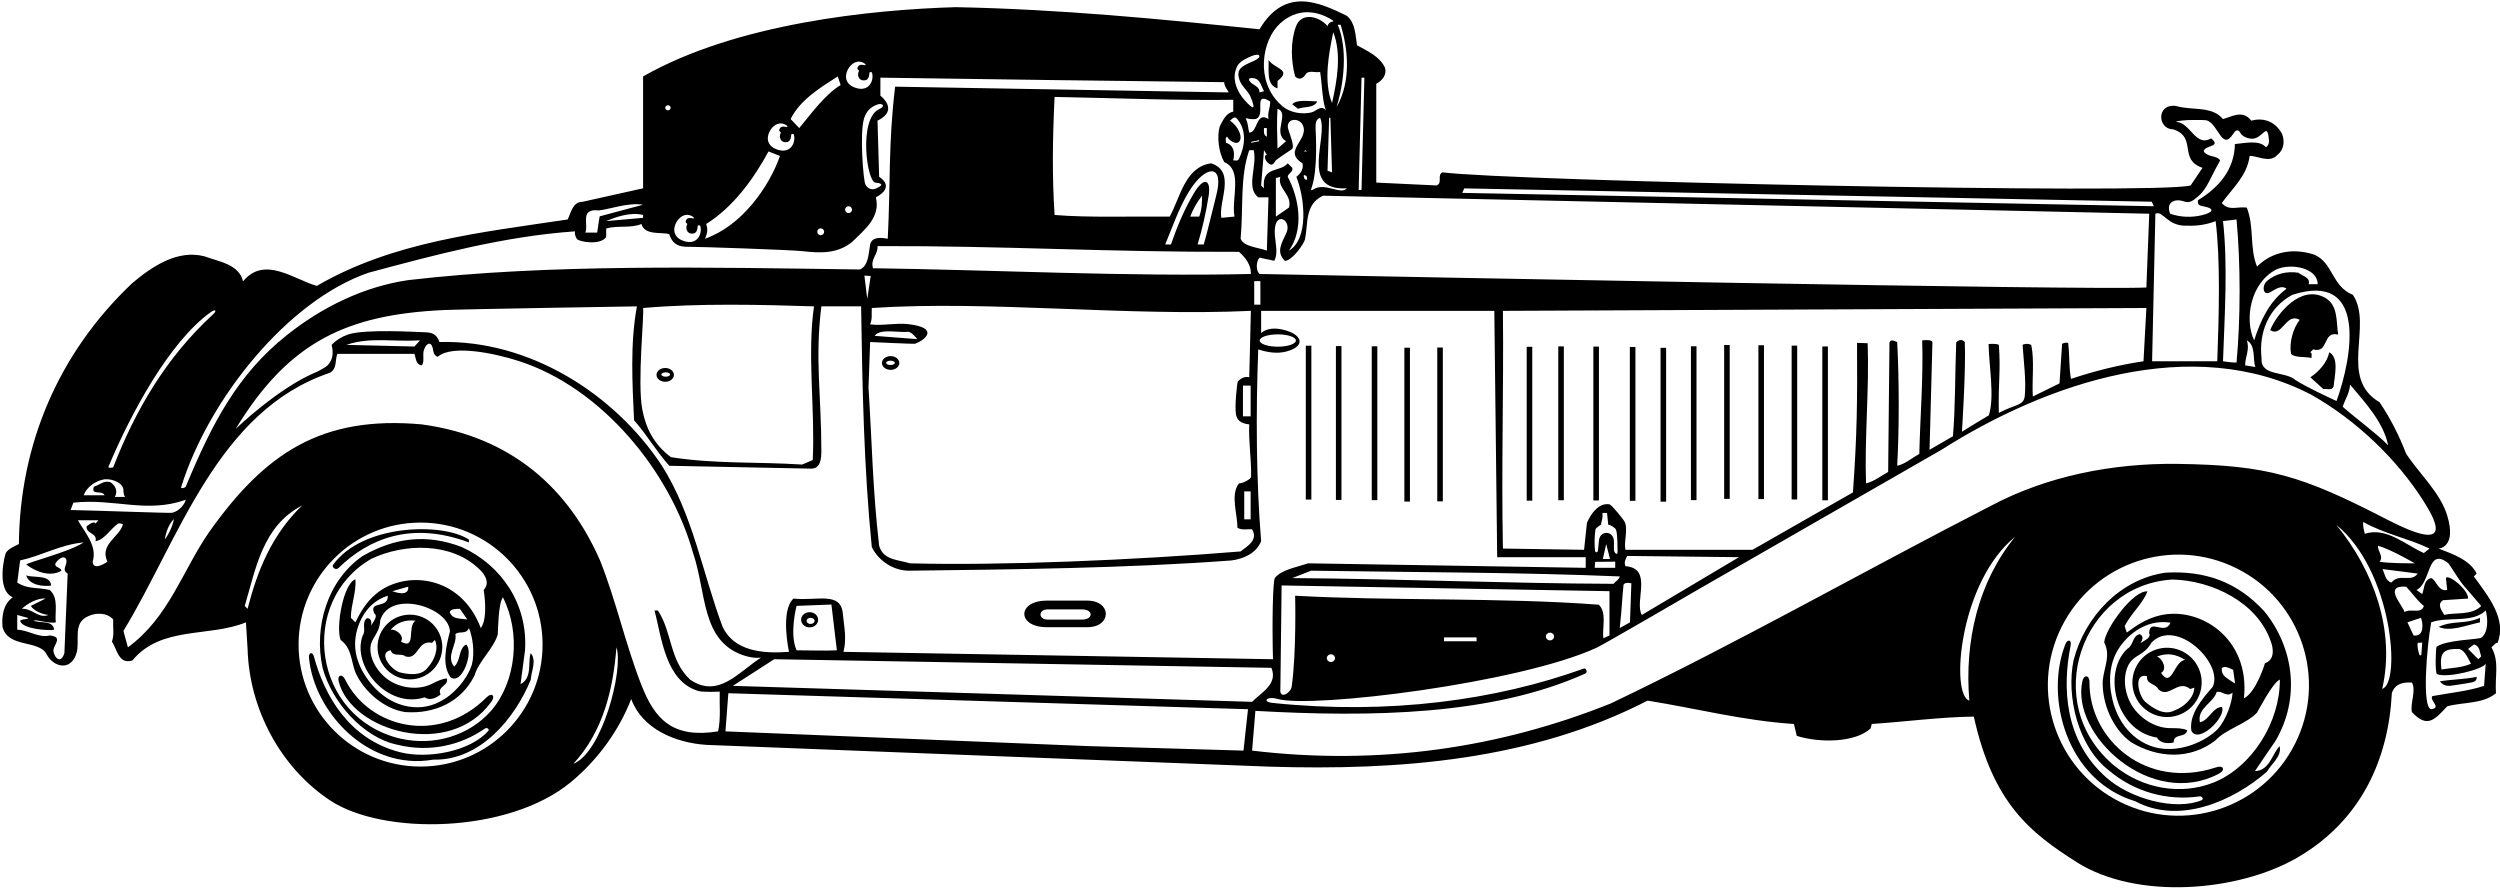 <?xml version="1.0" encoding="UTF-8"?>
<svg xmlns="http://www.w3.org/2000/svg" xmlns:xlink="http://www.w3.org/1999/xlink" width="488pt" height="174pt" viewBox="0 0 488 174" version="1.1">
<g id="surface1">
<path style=" stroke:none;fill-rule:nonzero;fill:rgb(0%,0%,0%);fill-opacity:1;" d="M 487.531 125.48 C 489.371 120.84 485.691 116.359 482.891 112.52 L 483.449 111.961 C 482.172 109.32 478.73 108.121 476.012 107.078 C 476.012 107.078 479.629 106.93 477.68 100.582 C 476.32 96.16 472.332 92.559 469.691 88.598 C 468.332 85.078 466.652 81.719 464.492 78.52 C 456.41 73.801 463.289 63.559 459.289 57.559 C 455.133 55.879 455.449 51.32 451.77 49.719 C 447.93 48.438 443.691 48.922 440.57 52.039 C 439.051 48.281 440.09 44.359 438.57 40.52 C 436.57 40.281 435.133 41.238 433.691 39.641 C 435.609 36.922 438.652 34.359 439.133 30.438 C 440.57 30.359 443.133 31.961 444.57 30.199 C 445.852 29.238 446.012 27.48 445.449 26.121 C 444.25 23.879 442.012 22.84 439.449 23.559 C 437.77 21.32 435.531 22.84 433.93 23.238 C 431.691 20.602 428.012 21.641 424.73 20.68 C 420.859 20.195 421.164 25.238 424.172 25.238 C 428.973 26.758 425.133 31.16 429.93 32.758 L 427.609 36.199 C 421.289 38.039 294.25 35.32 281.609 33.641 C 280.41 34.121 281.691 35.719 280.41 36.199 L 268.648 35.641 L 268.648 16.359 C 269.691 15.801 270.809 14.68 270.328 13.16 C 269.227 10.938 266.891 9.961 264.891 8.84 C 264.57 6.84 264.559 4.402 262.891 3.078 C 257.637 0.527 250.863 -2.715 245.852 5.719 C 226.57 3.719 206.969 1.801 186.57 1.398 C 170.293 1.871 143.77 4.52 125.531 14.918 L 125.531 36.758 L 113.688 39.398 C 111.77 39.398 111.449 41.559 110.809 42.84 C 93.77 45.398 76.73 47.16 61.848 55.801 C 57.449 54.602 51.609 49.801 47.449 54.922 C 46.648 51.559 42.73 51.078 39.93 50.039 C 34.73 48.68 29.848 51.879 25.848 55.238 C 11.289 69 3.848 86.918 3.688 106.199 C 2.82 106.633 1.715 107.066 1.148 107.91 C 0.984 108.156 -0.871 115.078 2.488 116.598 C 0.57 117.961 0.328 120.359 0.488 122.359 C 1.543 126.578 7.598 124.805 9.109 127.727 C 10.359 130.145 13.738 131.156 14.906 127.586 C 15.699 125.148 14.066 121.652 17.211 120.281 C 18.73 119.559 20.891 119.559 22.09 120.918 C 22.023 122.805 22.328 123.879 21.848 125.238 C 22.809 126.598 23.129 129.801 25.848 128.918 C 31.449 122.121 40.809 124.441 48.008 121.48 L 48.328 126.68 C 48.656 138.336 54.707 149.781 64.41 156.227 C 74.789 163.113 99.219 162.734 111.391 152.707 C 116.707 148.328 120.875 142.512 123.211 136.441 C 125.371 142.359 131.93 145 137.852 145.398 C 137.852 145.398 243.672 149.523 247.758 149.648 C 273.238 150.438 298.996 148.41 321.609 136.762 C 331.129 138.281 340.25 140.68 350.172 141.32 L 350.73 143.641 C 355.148 145.047 362.141 144.988 365.129 142.199 L 365.371 141.32 C 372.41 140.84 378.812 139.961 385.289 139.879 C 389.035 156.797 396.262 162.512 405.355 168.285 C 417.051 175.715 436.887 174.133 448.5 167.371 C 461.055 160.059 466.258 147.957 466.887 135.289 C 467.348 133.938 468.383 133.059 470.812 133.238 C 471.691 134.84 470.41 137.32 470.812 139 C 473.766 142.164 475.172 140.59 477.691 137.879 C 480.891 137 484.57 137.48 487.211 135.32 C 486.973 131.961 487.93 129.16 486.332 126.359 C 486.73 126.039 487.051 125.48 487.531 125.48 Z M 477.922 109.953 C 478.125 110.117 479.77 112.918 480.891 114.281 L 484.332 118.281 C 482.492 120.199 479.133 119.48 477.133 120.039 C 476.652 119.238 475.609 117.961 476.891 117.16 L 481.77 116.84 C 481.852 115.078 477.852 111.961 477.449 112.84 L 477.691 115.16 C 475.93 115.559 475.609 113.238 474.57 112.84 C 473.051 113.238 473.289 114.84 472.812 115.961 L 471.691 115.16 C 474.59 113.863 473.707 106.598 477.922 109.953 Z M 464.172 106.52 C 466.73 107.238 471.371 109.961 471.371 109.961 C 470.09 109.961 466.09 109.961 464.492 109.641 C 465.371 108.598 464.09 107.641 464.172 106.52 Z M 461.609 104.199 C 461.449 103.48 461.211 102.762 461.289 101.879 C 465.371 104.199 470.09 105.078 474.25 107.078 L 473.133 107.961 C 469.449 106.281 465.77 102.84 461.609 104.199 Z M 466.172 86.918 C 463.609 84.359 460.41 82.121 457.289 79.398 C 457.77 77.961 458.652 76.68 458.73 75.078 C 461.691 78.598 465.211 82.359 466.172 86.918 Z M 456.09 78.281 C 453.691 77.16 450.41 75.641 448.09 74.199 C 446.012 72.359 441.211 73.559 441.449 69.879 C 440.891 64.762 442.891 60.039 447.449 57.559 C 461.945 52.859 459.355 69.246 456.09 78.281 Z M 444.332 52.602 C 447.297 51.27 452.445 52.359 452.41 55.48 L 450.652 55.48 C 451.051 54.121 449.371 53.879 448.652 53.238 C 446.312 52.879 444.199 53.465 442.578 54.789 C 441.465 55.703 441.664 57.84 443.125 57.055 C 444.121 56.52 445.273 55.566 446.332 56.359 C 442.891 58.922 441.211 62.68 440.012 66.438 C 438.09 62.438 439.211 55.238 444.332 52.602 Z M 438.57 66.438 C 440.41 67.398 439.691 70.281 440.25 71.641 L 438.25 71.32 C 438.25 69.641 439.211 68.199 438.57 66.438 Z M 436.57 42.84 C 437.371 51.398 437.371 62.199 436.57 70.762 C 435.93 70.84 433.93 70.52 433.93 70.52 C 434.25 61.48 434.891 51.719 433.93 43.16 Z M 426.309 39.316 C 427.043 39.605 427.684 39.41 428.246 38.996 C 430.863 37.09 430.895 35.695 433.371 31.32 C 432.73 30.277 430.973 30.758 430.172 29.559 C 430.25 28.277 433.77 28.758 431.609 27 C 428.57 28.84 427.531 23.801 424.73 23.801 C 425.449 23.32 430.391 23.355 430.812 23.512 C 433.102 24.367 433.746 29.578 435.945 26.082 C 436.641 24.98 437.125 25.574 437.289 25.891 C 437.656 26.605 438.609 27.008 439.426 27.07 C 441.727 27.27 442.57 23.48 442.891 27.32 C 442.973 27.879 442.812 28.359 442.332 28.758 C 441.051 27.238 438.09 27.961 436.25 28.121 C 436.172 33.078 433.133 36.602 429.051 39.078 C 428.852 40.078 429.531 40.16 430.141 40.281 C 432.668 40.777 431.723 41.539 429.855 41.996 C 427.758 42.504 425.625 42.414 423.609 41.719 C 422.652 39.211 424.875 38.754 426.309 39.316 Z M 427.02 44.051 C 428.883 44.121 430.727 43.855 432.492 43.16 C 433.449 50.84 433.133 61.559 432.812 70.52 L 420.09 70.52 L 420.73 41.719 C 422.25 41 423.027 44.27 427.02 44.051 Z M 285.824 36.773 L 420.027 39.375 L 420.43 40.258 L 285.426 37.652 Z M 265.77 15.16 L 266.328 15.16 L 265.77 37.078 L 265.211 37.078 Z M 419.531 41.719 L 418.973 56.121 C 407.289 56.68 274.891 54.039 245.852 53.48 C 244.809 52.359 245.555 50.176 246.012 50.312 C 246.883 50.566 247.84 50.656 248.73 50.922 C 249.531 49.48 248.969 47.559 248.852 45.91 C 248.496 41.023 252.027 42.672 251.215 45.184 C 250.387 47.207 248.898 49.062 250.809 50.922 C 252.25 50.922 254.574 47.496 254.734 46.734 C 255.395 43.555 254.637 39.941 258.25 38.199 Z M 396.527 67.449 C 396.453 67.094 395.289 67 394.812 67.32 C 395.027 70.672 395.535 74.355 395.234 77.293 C 395.035 79.23 393.426 78.871 390.172 80.598 C 390.027 74.672 390.57 72.281 390.172 67.32 C 389.691 67 388.172 67.16 388.172 67.16 C 388.227 71.27 389.387 77.398 388.227 81.07 C 386.625 82.07 385.824 82.469 382.969 84.281 C 382.969 84.281 383.77 72.039 383.531 66.762 C 382.969 66.121 382.25 66.359 381.852 66.84 C 381.609 73.078 381.691 79.719 381.211 85.16 L 376.648 87.801 L 377.211 66.762 C 377.051 66.199 375.211 66.438 375.211 66.438 C 375.449 73.641 374.812 81.48 374.648 88.598 C 373.211 89.398 371.852 90.598 370.328 90.918 C 370.73 84.121 370.73 73.961 370.328 66.762 C 369.289 66.359 369.066 66.309 368.824 66.871 L 368.57 92.121 C 367.129 92.918 365.852 93.961 364.25 94.359 C 363.93 85.801 364.891 75.961 364.57 67 L 362.492 66.922 C 362.57 78.441 362.492 85 361.691 96.121 L 342.09 107.32 L 317.289 107.32 C 316.898 105.555 318.004 102.984 316.934 101.539 C 316.695 101.215 314.891 98.84 314.172 98.441 C 311.371 97.961 309.77 102.066 309.77 102.066 L 309.211 107.32 L 293.371 107.078 C 293.051 91.078 293.531 77.238 293.371 60.68 L 418.973 60.121 L 418.41 70.52 C 413.531 71.238 408.812 72.438 404.25 73.961 C 403.824 71.469 404.027 69.871 403.711 66.984 C 403.441 66.707 402.527 67.09 402.527 67.09 L 402.012 74.84 L 396.812 77.398 C 396.598 74.473 397.148 70.395 396.527 67.449 Z M 317.289 110.52 C 316.969 109.641 317.289 109.32 317.609 108.52 L 339.449 108.762 L 320.488 120.039 C 318.969 117.398 322.73 110.918 317.289 110.52 Z M 312.09 118.039 C 293.051 116.598 270.969 117.32 252.809 116.281 C 252.809 116.281 253.094 127.199 252.137 134.031 C 251.953 135.316 249.672 136.641 249.93 134.441 L 250.172 114.281 L 314.172 115.398 L 314.172 124.039 L 312.969 124.598 C 312.73 122.441 313.691 119.641 312.09 118.039 Z M 303.359 124.25 C 303.359 124.664 303.004 125.004 302.559 125.004 C 302.117 125.004 301.758 124.664 301.758 124.25 C 301.758 123.832 302.117 123.496 302.559 123.496 C 303.004 123.496 303.359 123.832 303.359 124.25 Z M 288.227 124.422 L 288.227 125.172 L 281.875 125.172 L 281.875 124.422 Z M 260.594 128.469 C 260.594 128.887 260.234 129.223 259.793 129.223 C 259.352 129.223 258.992 128.887 258.992 128.469 C 258.992 128.055 259.352 127.715 259.793 127.715 C 260.234 127.715 260.594 128.055 260.594 128.469 Z M 248.488 128.68 L 164.648 127.238 C 165.312 124.652 164.766 122.398 164.516 119.742 C 164.102 115.387 159.438 117.355 154.891 116.84 C 152.25 119.238 154.012 127.238 154.012 127.238 C 148.809 127.641 143.289 127.082 141.051 122.359 C 137.129 111.879 135.289 100.52 129.211 90.918 C 120.008 76.918 103.371 66.281 85.77 66.762 C 85.289 65.203 84.234 64.883 82.961 64.859 C 81.676 64.84 71.266 64.156 67.926 65.301 C 66.781 65.691 65.707 66.32 64.73 67.32 C 65.211 69.215 64.797 70.453 63.906 71.352 C 63.551 71.707 62.148 72.461 61.902 72.559 C 54.398 75.609 46.008 83.719 46.008 83.719 C 56.402 66.617 67.785 61.426 86.559 60.523 C 90.305 60.348 124.328 59.801 124.328 59.801 C 122.969 67.078 123.449 75.078 123.77 82.039 C 126.328 84.918 127.93 87.879 130.648 90.918 L 158.328 91.48 C 160.172 91.48 160.328 89.559 160.328 88.039 C 160.328 77.16 159.051 70.121 160.328 59.801 L 168.09 59.801 C 168.328 76.039 168.648 91.48 170.172 106.762 C 171.449 109.48 174.488 111.48 177.609 111.398 C 197.289 111.16 220.172 110.918 240.41 109.398 C 242.73 109.078 245.211 108.039 246.172 105.641 C 245.211 93.801 245.129 80.598 245.609 68.199 C 247.41 68.801 249.301 69.086 251.078 68.617 C 255.086 67.559 254.176 65.184 250.34 64.328 C 248.867 64 247.32 64.043 246.172 65 L 246.172 60.68 L 291.691 60.68 L 292.25 108.762 L 309.531 108.762 L 309.531 110.84 L 255.371 109.961 C 252.863 110.793 250.109 111.23 248.859 112.816 C 248.441 113.344 248.293 122.137 248.488 128.68 Z M 248.172 130.359 C 249.531 133.559 246.09 135.238 244.41 137 L 143.051 133.879 L 151.129 128.68 Z M 155.492 118.27 L 162.293 118.004 L 163.359 126.938 C 160.961 127.07 158.691 126.938 155.492 126.938 C 154.039 123.703 155.492 118.27 155.492 118.27 Z M 82.008 66.438 L 80.891 67.641 L 67.609 67.32 C 72.25 65.719 76.809 66.762 82.008 66.438 Z M 125.531 60.121 C 136.648 59.16 148.648 59.48 158.891 59.801 C 157.531 69.238 159.129 79.961 158.648 89.801 L 156.57 90.68 C 148.012 90.121 139.531 90.598 130.969 89.238 C 127.582 86.723 126.027 83.453 125.367 79.883 C 124.387 74.602 125.77 61.398 125.531 60.121 Z M 170.172 60.121 C 193.051 58.602 220.012 61.801 244.172 60.68 L 243.852 73.641 C 242.914 73.438 242.203 73.852 241.621 74.457 C 241.508 74.578 240.973 79.164 241.262 80.879 C 241.434 81.906 242.078 82.66 243.852 82.84 C 243.707 86.434 244.273 89.379 244.215 93.074 C 244.211 93.492 242.648 94.359 241.852 94.359 C 240.09 96.52 241.609 100.52 241.531 103 C 242.328 103.559 243.531 103.238 244.41 103.32 C 245.609 105.398 243.609 106.52 242.172 107.641 C 221.691 109.32 195.371 110.441 177.609 109.961 C 175.371 109.238 172.41 109.398 171.609 106.52 C 170.328 95.398 170.25 87 169.531 75.641 L 169.852 66.762 C 169.852 66.762 178.418 67.172 178.633 67.094 C 180.629 66.355 183.449 63.984 177.273 63.27 C 174.848 62.988 172.367 63.633 169.852 63.32 C 170.328 62.039 170.09 61.559 170.172 60.121 Z M 235.922 38.27 C 236.426 35.035 235.043 34.418 233.113 37.617 C 231.195 40.805 229.77 44.238 228.57 47.719 L 227.449 47.719 C 228.871 44.293 230.156 40.52 232.105 37.359 C 235.316 32.141 239.125 31.801 237.367 38.336 C 236.996 39.715 235.531 45.961 234.969 47.719 L 233.77 47.719 C 234.695 44.652 235.41 41.504 235.922 38.27 Z M 232.328 42.281 C 232.891 40.84 233.609 39.48 234.648 38.199 C 234.625 39.371 234.648 40.758 234.09 42.281 Z M 241.852 49.16 C 243.051 50.199 244.25 51.719 244.172 53.48 C 220.328 54.039 193.93 52.68 170.41 52.359 C 169.852 50.52 171.449 49.641 171.289 48.039 C 196.09 47.961 216.012 49.238 241.852 49.16 Z M 247.93 19.801 C 248.012 20.922 247.371 21.879 247.609 23.238 C 245.129 21.641 245.531 25.961 243.852 25.879 C 243.609 25.039 243.641 24.109 243.266 23.359 C 243.141 23.109 243.145 23.008 243.414 23.102 C 243.836 23.246 244.367 23.289 245.051 23.238 C 247.289 22.68 244.41 17.641 247.93 19.801 Z M 251.051 27.559 L 249.371 29 C 249.289 26.039 249.211 23.559 249.371 21.238 C 251.852 22.121 248.25 25.961 251.051 27.559 Z M 252.145 29.148 C 252.91 28.633 251.477 25.641 251.391 24.879 C 251.184 23.078 253.57 22.934 254.285 24.391 C 255.691 27.242 250.23 29.395 254.25 31.879 C 254.488 33.078 253.852 33.879 253.051 34.52 C 254.73 38.758 255.477 46.621 251.609 48.922 C 254.57 44.68 253.609 38.758 251.371 34.52 C 251.371 33.801 252.488 33.641 252.25 32.758 L 251.371 31.879 C 249.852 33.719 246.227 32.371 246.73 36.758 L 246.172 36.199 L 246.73 29.32 L 247.289 30.199 C 246.648 30.277 246.887 31.262 247.527 31.82 C 248.344 32.535 248.609 31.902 249.004 31.355 C 249.23 31.043 251.418 29.641 252.145 29.148 Z M 254.488 29.559 L 254.809 29.32 L 255.129 29.559 Z M 255.129 34.52 L 255.129 35.078 C 254.57 35.16 254.488 34.602 254.488 34.199 C 254.809 34.121 254.969 34.359 255.129 34.52 Z M 251.609 40.52 L 249.051 42.281 L 249.051 34.758 L 249.93 34.52 C 249.211 36.68 252.328 38.039 251.609 40.52 Z M 246.73 25 L 247.289 25 L 247.289 26.68 C 246.57 26.359 246.73 25.641 246.73 25 Z M 245.852 27.559 L 244.172 27.879 C 244.25 27.398 245.211 27.719 245.609 27.32 Z M 243.852 29.32 L 244.73 29.32 C 245.449 32.52 243.129 36.602 245.609 38.52 L 247.609 38.52 L 247.289 48.922 C 245.609 48.281 242.809 48.199 242.172 46.602 C 242.73 40.438 242.012 34.602 243.852 29.32 Z M 246.027 59.469 L 244.824 59.469 L 244.824 54.871 L 246.027 54.871 Z M 249.426 65.266 C 251.379 65.266 252.961 65.805 252.961 66.469 C 252.961 67.133 251.379 67.672 249.426 67.672 C 247.473 67.672 245.891 67.133 245.891 66.469 C 245.891 65.805 247.473 65.266 249.426 65.266 Z M 244.125 75.27 L 244.125 81.27 L 242.625 81.27 L 242.625 75.27 Z M 244.125 95.922 L 244.125 101.371 L 242.875 101.371 L 242.875 95.922 Z M 170.73 65.559 C 171.77 64.039 175.449 65 177.371 64.762 C 178.172 65 179.051 66.199 179.051 66.199 Z M 169.289 58.359 L 168.73 53.801 L 169.961 53.871 Z M 252.25 112.84 L 255.93 111.398 C 276.809 111.719 296.969 111.719 316.172 112.52 C 316.09 113.078 315.371 113.48 314.969 113.961 C 293.93 113.879 273.609 113 252.25 112.84 Z M 312.809 100.121 L 313.691 100.121 L 313.93 102.441 C 314.379 102.441 315.277 103.012 315.438 103.391 C 315.762 104.16 315.734 106.949 315.738 107.371 C 315.887 108.672 315.117 107.965 315.062 107.465 C 314.988 106.766 315.086 105.996 315.02 105.414 C 314.805 103.586 312.387 103.52 312.125 105.422 C 312.039 106.062 312.023 106.781 311.918 107.461 C 311.848 107.926 311.379 107.93 311.336 107.422 C 311.227 106.25 311.23 104.801 311.426 103.414 C 311.48 102.996 312.488 102.441 312.488 102.441 C 312.648 101.641 312.891 101.16 312.809 100.121 Z M 315.289 109.641 L 315.289 110.84 L 311.289 110.84 L 311.375 109.672 Z M 312.875 109.121 L 313.531 106.199 L 314.277 109.121 Z M 316.914 114.121 C 317.246 113.551 318.441 113.863 318.441 113.863 L 318.172 121.48 L 316.172 122.598 C 316.625 118.469 316.625 116.871 316.914 114.121 Z M 256.801 25.102 C 256.77 24.141 256.852 23.238 257.691 23 C 259.371 26.68 253.531 37.32 262.891 36.758 C 261.703 38.156 258.621 35.465 256.312 37.004 C 255.98 37.227 255.828 37.18 256.008 36.684 C 257.309 33.031 256.828 25.945 256.801 25.102 Z M 260.25 6.277 C 261.93 10.52 260.969 15.879 260.012 20.121 C 258.328 15.879 259.371 10.52 260.25 6.277 Z M 260.012 33.641 L 259.129 33.32 L 259.449 23 L 259.691 23 Z M 261.691 4.84 C 263.176 9.621 263.77 15.879 260.891 20.922 C 262.41 16.039 263.051 9.398 261.129 4.84 Z M 249.93 4.52 C 254.301 0.621 258.812 3.082 260.164 3.988 C 260.426 4.16 260.223 4.203 260.07 4.223 C 259.598 4.281 259.25 4.656 259.129 5.078 C 257.359 3.07 254.004 2.355 252.965 5.184 C 251.871 8.164 251.996 11.941 252.809 14.918 C 253.531 15.641 254.25 15.398 254.809 14.598 C 255.371 13.559 256.73 14.277 257.691 14.039 C 258.09 16.598 258.09 19.559 258.809 21.559 C 258.156 20.609 257.328 21.246 256.516 21.734 C 255.582 22.301 251.996 22.523 249.93 20.359 C 245.062 15.887 246.234 7.844 249.93 4.52 Z M 246.73 17.801 L 245.852 18.039 C 245.91 16.961 244.801 16.688 244.207 16.148 C 243.426 15.438 243.863 14.984 245.062 15.352 C 245.996 15.633 246.254 16.961 246.73 17.801 Z M 241.148 13.883 C 241.527 12.453 242.102 11.883 244.359 10.93 C 245.98 10.25 246.473 11.129 244.824 11.855 C 242.523 12.867 241.188 13.367 241.949 15.613 C 242.379 16.879 243.617 17.727 244.105 18.887 C 245.152 21.402 244.781 21.582 242.973 19.578 C 241.531 17.98 240.629 15.824 241.148 13.883 Z M 241.289 23 C 243.449 25.238 243.051 28.52 241.852 31 C 241.609 31.559 241.051 31.238 240.73 31.32 C 241.445 28.215 239.289 27.879 239.289 27.879 C 239.371 27.48 239.051 26.922 239.531 26.68 C 239.988 27.465 241.25 28.305 241.867 27.664 C 242.684 26.82 241.707 24.605 240.09 23.559 C 240.488 23.238 240.809 22.758 241.289 23 Z M 240.73 21.801 C 239.289 22.039 238.648 23.641 238.09 24.68 C 237.531 26.68 237.852 29.641 238.969 31.641 C 242.648 33.16 240.328 38.758 240.969 42.281 L 238.41 42.52 C 237.77 39.398 241.371 33.48 236.41 31.879 C 231.289 32.602 230.41 38.52 228.328 42.281 C 221.211 42.199 212.488 42.52 205.852 41.961 C 205.371 34.359 205.449 27.48 205.852 18.918 C 218.25 19.16 230.328 19.641 240.73 19.48 Z M 171.676 21.273 C 167.543 23.035 169.156 35.574 170.93 35.668 C 171.82 35.715 172.793 36.008 171.031 36.781 C 170.109 37.184 169.371 36.805 168.926 36.02 C 168.547 35.355 167.754 26.02 168.676 23.086 C 169.059 21.867 169.82 20.902 171.285 20.395 C 172.324 20.035 172.863 20.77 171.676 21.273 Z M 168.855 12.453 C 169.027 12.582 169.023 12.801 168.648 12.707 C 168.172 12.586 167.594 12.578 167.371 13.254 C 167.289 13.492 167.531 13.652 167.691 13.812 C 167.133 14.852 167.816 16.016 169.098 15.613 C 169.578 15.371 169.688 14.715 169.703 14.266 C 169.715 14.004 170.164 14.008 170.219 14.207 C 170.688 15.816 169.488 18.332 166.492 16.934 C 165.848 16.637 165.441 16.164 165.25 15.629 C 164.625 13.895 166.77 10.918 168.855 12.453 Z M 165.641 40.254 C 166.012 40.254 166.312 40.555 166.312 40.926 C 166.312 41.297 166.012 41.598 165.641 41.598 C 165.27 41.598 164.969 41.297 164.969 40.926 C 164.969 40.555 165.27 40.254 165.641 40.254 Z M 163.531 14.918 L 164.09 16.598 C 160.969 18.52 158.41 22.121 156.012 25 L 154.328 23.238 C 156.172 19.48 160.172 17.078 163.531 14.918 Z M 160.871 45.246 C 160.871 45.617 160.57 45.918 160.199 45.918 C 159.828 45.918 159.527 45.617 159.527 45.246 C 159.527 44.875 159.828 44.574 160.199 44.574 C 160.57 44.574 160.871 44.875 160.871 45.246 Z M 153.594 24.516 C 153.766 24.645 153.762 24.867 153.387 24.77 C 152.91 24.648 152.336 24.645 152.109 25.316 C 152.027 25.555 152.27 25.715 152.43 25.875 C 151.871 26.914 152.555 28.078 153.836 27.676 C 154.316 27.438 154.426 26.777 154.441 26.328 C 154.453 26.066 154.902 26.07 154.961 26.27 C 155.426 27.879 154.227 30.395 151.23 28.996 C 150.586 28.699 150.18 28.227 149.988 27.691 C 149.363 25.961 151.508 22.98 153.594 24.516 Z M 137.852 43.719 C 143.211 40.359 147.211 34.758 150.012 29.559 L 152.25 30.438 C 150.09 36.602 144.73 44.121 137.609 46.602 C 138.16 45.336 138.16 44.672 137.852 43.719 Z M 135.332 42.359 C 135.508 42.488 135.5 42.711 135.129 42.613 C 134.648 42.492 134.074 42.488 133.852 43.16 C 133.77 43.398 134.012 43.559 134.172 43.719 C 133.609 44.758 134.297 45.922 135.574 45.52 C 136.059 45.277 136.168 44.621 136.184 44.172 C 136.191 43.91 136.641 43.914 136.699 44.113 C 137.164 45.723 135.969 48.238 132.969 46.84 C 132.324 46.543 131.922 46.07 131.727 45.535 C 131.105 43.801 133.25 40.824 135.332 42.359 Z M 130.379 20.547 C 130.672 20.547 130.91 20.766 130.91 21.039 C 130.91 21.312 130.672 21.535 130.379 21.535 C 130.09 21.535 129.852 21.312 129.852 21.039 C 129.852 20.766 130.09 20.547 130.379 20.547 Z M 116.891 41.078 C 119.051 40.84 122.648 39.48 125.531 39.961 L 117.062 42.23 C 117.062 42.23 116.73 44.039 116.57 45.398 L 114.25 45.398 C 114.969 43.961 113.051 40.602 116.891 41.078 Z M 125.531 41.961 L 125.531 42.52 L 118.328 43.16 C 120.023 42.422 123.051 41.32 125.531 41.961 Z M 71.93 53.238 C 85.051 49.719 98.41 46.121 112.25 45.16 C 112.137 45.543 112.277 46.145 112.602 46.641 C 112.961 47.184 117.129 47.961 118.328 46.281 L 118.328 44.602 C 120.488 43.961 123.211 44.602 125.211 43.719 C 125.852 46.039 129.211 45.238 130.648 45.719 C 131.289 47.801 132.688 48.199 134.281 48.172 C 135.871 48.141 154.422 48.77 156.664 49.027 C 160.105 49.422 163.508 49.578 166.41 47.16 C 168.73 44.84 171.93 42.438 170.969 38.52 C 174.961 36.402 171.609 34.52 171.609 34.52 L 171.289 23.559 C 175.625 21.469 171.852 18.68 171.852 18.68 L 171.852 15.16 C 193.211 15.48 217.691 15.801 238.969 16.039 C 238.969 16.84 239.531 17.398 239.852 18.039 L 174.73 16.918 C 173.371 28.199 173.852 35.641 173.289 46.602 C 172.328 46.438 170.25 46.039 169.852 47.719 C 169.531 49.559 169.531 51.879 167.852 52.602 C 138.41 52.199 106.969 51.48 79.691 54.68 C 71.152 55.918 62.941 59.859 55.922 65.473 C 46.375 73.109 41.438 82.527 36.266 94.98 C 36.156 95.254 35.25 95.445 35.352 95.109 C 40.707 77.895 56.156 58.672 71.93 53.238 Z M 21.191 91.059 C 25.598 80.562 33.105 66.719 41.102 60.953 C 42.066 60.258 42.387 60.621 41.613 61.336 C 32.426 69.766 26.441 80.027 22.09 91.238 C 22.09 91.238 21.012 91.492 21.191 91.059 Z M 20.41 93.559 C 22.008 93.398 24.223 94.371 24.09 95.801 C 24.168 96.199 24.074 96.469 24.41 97 L 22.41 97 C 23.051 95.961 22.57 94.762 21.531 94.121 C 20.25 93.719 19.449 94.68 18.328 95 C 17.688 96.84 19.93 95.559 20.41 96.68 L 16.328 96.68 C 16.891 95.078 18.73 93.801 20.41 93.559 Z M 14.328 98.121 C 22.328 97.238 28.57 100.281 36.25 97.559 C 36.125 98.246 35.172 99.711 33.617 100.094 C 33.18 100.203 18.809 99.641 13.77 99.559 Z M 33.93 101.32 C 33.848 102.281 33.051 104.121 32.168 105.32 C 32.41 103.801 32.891 102.441 33.93 101.32 Z M 5.129 110.199 C 6.809 111.48 9.688 112.762 12.008 111.398 C 11.73 110.629 10.715 110.84 10.785 110.047 C 10.797 109.934 12.09 108.121 12.891 109.078 C 13.367 110.199 11.848 111.16 13.211 111.961 L 12.57 127.48 C 11.953 129.527 10.762 128.66 10.441 127.219 C 10.172 126.02 12.605 124.312 9.688 124.039 C 7.609 124.598 5.609 123 3.367 122.918 L 3.367 120.039 L 5.367 120.598 C 5.551 120.781 5.402 120.816 5.125 120.84 C 4.793 120.875 4.277 120.898 3.93 121.16 C 4.25 122.84 9.77 123.16 10.57 122.918 C 10.328 121 7.93 121.719 6.57 121.16 C 6.969 120.84 9.609 121.801 10.891 121.48 C 10.648 119.641 11.527 116.68 9.688 115.16 C 7.289 114.598 5.449 115.078 3.367 113.719 L 3.93 109.398 C 8.25 108.441 11.848 106.281 16.328 105.879 C 13.609 107.719 5.527 109.719 5.129 110.199 Z M 9.449 120.039 C 7.527 120.84 6.25 118.68 4.25 118.84 C 5.367 117.801 7.367 116.68 8.891 116.84 L 6.008 118.281 C 6.73 119.32 8.168 119.879 9.449 120.039 Z M 20.969 109.641 C 20.168 110.199 18.168 111.32 18.09 109.641 C 19.051 106.52 16.488 103.879 15.211 101.559 L 19.211 101.559 L 18.648 102.199 C 18.363 101.484 16.891 102.762 16.891 102.762 C 16.809 104.281 19.051 103.961 18.648 105.641 C 20.395 105.348 21.41 103.41 23.023 102.215 C 23.184 102.094 24.031 102.234 23.984 102.402 C 23.234 104.93 19.395 106.266 20.969 109.641 Z M 47.77 118.281 C 49.93 111.078 51.227 102.672 58.969 98.68 C 52.969 104.441 50.168 111.641 48.328 118.84 Z M 82.094 149.633 C 68.945 149.633 58.281 138.973 58.281 125.82 C 58.281 112.668 68.945 102.008 82.094 102.008 C 95.246 102.008 105.91 112.668 105.91 125.82 C 105.91 138.973 95.246 149.633 82.094 149.633 Z M 111.93 149.082 C 117.77 142.762 119.688 134.52 120.328 126.359 C 121.773 130.672 117.523 146.922 111.93 149.082 Z M 140.172 142.762 C 131.383 144.164 127.883 140.547 125.215 133.746 C 122.094 125.789 120.285 117.328 117.129 109.398 C 111.129 95.719 100.227 85.27 82.328 82.84 C 62.727 81.07 51.727 88.469 40.809 103.879 C 35.609 111.398 32.969 120.52 24.969 126.359 L 24.09 123.16 C 34.969 105.32 42.328 80.199 64.41 72.762 C 65.848 71.961 65.367 70.281 65.848 69.078 L 80.891 69.078 C 81.211 69.879 81.129 71.16 82.328 71.32 C 82.934 70.715 82.406 69.242 82.77 68.25 C 83.336 66.691 84.289 66.738 84.508 68.156 C 84.594 68.734 84.734 69.43 85.449 69.641 C 88.223 67.211 96.496 68.945 101.168 70.438 C 117.508 75.664 130.852 92.066 135.289 107.961 C 137.926 115.672 136.828 124.992 144.977 127.871 C 147.145 128.637 148.57 128.359 148.57 128.359 C 144.25 131.082 140.25 136.441 134.73 132.68 C 130.648 128.918 131.211 123.32 128.41 119.16 L 127.77 119.16 C 129.172 124.535 129.891 132.875 136.215 134.855 C 137.277 135.188 140.488 135 140.488 135 C 140.41 137.238 140.73 140.359 140.172 142.762 Z M 242.73 146.52 C 230.809 146.199 224.73 145.961 212.488 145.641 L 141.609 142.762 L 142.172 135.32 L 243.609 138.441 Z M 384.41 136.762 C 380.695 135.699 382.402 113.68 393.371 104.762 C 386.09 113.641 383.449 125.238 384.41 136.762 Z M 388.73 98.68 C 363.93 111.398 339.531 125.32 314.41 137.32 C 292.648 146.039 269.211 149.48 244.41 146.52 L 245.051 138.762 C 267.559 140.02 291.184 139.691 309.434 131.484 C 309.977 131.238 309.645 130.328 309.117 130.52 C 292.016 136.676 271.16 139.57 248.41 137.211 C 246.309 136.992 247.223 135.82 249.379 136.434 C 256.051 138.332 296.738 133.344 311.695 126.418 C 313.098 125.77 332.129 114.695 332.129 114.695 L 378.969 87.801 C 399.371 74.84 427.93 64.922 451.211 77.078 C 459.961 82.031 467.906 89.629 473.145 97.922 C 475.906 102.293 478.582 107.93 466.035 101.453 C 449.309 92.82 442.699 90.789 425.023 90.551 C 412.312 90.383 399.535 92.961 388.73 98.68 Z M 447.992 145.184 C 441.676 157.758 426.359 162.832 413.785 156.512 C 401.215 150.195 396.141 134.879 402.457 122.305 C 408.773 109.73 424.09 104.66 436.664 110.977 C 449.238 117.293 454.312 132.609 447.992 145.184 Z M 465.012 134.461 C 467.609 123.07 463.328 111.34 456.051 102.461 C 467.02 111.379 468.727 133.398 465.012 134.461 Z M 466.812 113.719 C 465.531 113.32 465.531 111.961 465.051 111.078 L 471.93 111.961 C 470.652 113.801 468.332 111.801 466.812 113.719 Z M 472.641 127.805 C 472.641 127.805 472.379 128.117 472.266 127.789 C 472.039 127.125 471.824 126.34 471.93 125.48 L 472.824 125.43 Z M 471.133 124.039 L 469.93 121.48 L 472.57 120.598 C 472.973 121.559 473.289 124.359 471.133 124.039 Z M 469.371 119.48 C 468.891 117.961 465.133 114.199 469.691 114.52 C 470.891 115.801 471.77 117.16 473.133 118.281 C 472.652 119.961 470.492 118.68 469.371 119.48 Z M 481.77 126.68 L 482.891 125.801 C 484.09 126.039 484.012 127.32 484.332 128.121 L 483.77 128.68 Z M 482.332 129.559 C 480.57 130.359 478.492 130.359 476.57 130.68 C 476.172 127.398 476.891 126.598 480.012 126.68 C 481.211 126.918 481.852 128.762 482.332 129.559 Z M 475.629 126.246 C 475.453 126.375 475.285 131.402 475.707 131.586 C 477.629 132.43 484.652 130.68 485.211 129.559 L 484.891 133.879 C 481.77 134.918 478.25 135.238 474.812 135.879 C 474.09 136.68 476.73 138.121 474.57 138.441 C 472.73 138.199 473.691 126.281 474.57 121.48 C 477.691 120.281 482.652 121.719 485.211 119.16 C 485.633 120.719 485.781 123.406 484.344 124.48 C 483.867 124.84 477.527 124.871 475.629 126.246 "/>
<path style=" stroke:none;fill-rule:nonzero;fill:rgb(0%,0%,0%);fill-opacity:1;" d="M 9.988 114.301 C 9.828 112.059 6.391 112.859 5.109 112.301 C 5.668 114.219 8.391 114.539 9.988 114.301 "/>
<path style=" stroke:none;fill-rule:nonzero;fill:rgb(0%,0%,0%);fill-opacity:1;" d="M 247.609 11.719 C 247.77 13.398 247.051 16.598 249.371 17.238 L 249.371 15.801 C 252.25 13.559 248.926 13.52 247.609 11.719 "/>
<path style=" stroke:none;fill-rule:nonzero;fill:rgb(0%,0%,0%);fill-opacity:1;" d="M 257.129 19.801 C 255.93 19.801 253.051 19.32 252.25 20.359 L 253.371 21.238 C 254.57 20.758 256.488 21.16 257.129 19.801 "/>
<path style=" stroke:none;fill-rule:nonzero;fill:rgb(0%,0%,0%);fill-opacity:1;" d="M 443.133 64.438 C 445.531 65.961 446.172 60.922 448.891 62.438 C 447.609 64.121 446.812 66.84 447.211 69.078 C 448.012 69.879 449.77 69.559 451.211 69.879 C 451.133 69.559 451.449 69 450.973 68.762 L 451.531 68.199 C 454.652 69.078 453.289 64.52 456.41 65.32 C 456.012 62.68 456.41 59.559 453.852 58.121 C 449.098 55.457 444.445 61.262 443.133 64.438 "/>
<path style=" stroke:none;fill-rule:nonzero;fill:rgb(0%,0%,0%);fill-opacity:1;" d="M 454.652 68.762 C 454.332 70.762 452.492 72.68 450.973 73.641 L 453.531 75.961 C 454.25 75.801 455.211 76.359 455.531 75.398 C 455.691 73.398 456.652 69.801 454.652 68.762 "/>
<path style=" stroke:none;fill-rule:nonzero;fill:rgb(0%,0%,0%);fill-opacity:1;" d="M 484.09 121.48 L 484.09 120.598 C 480.973 121.961 479.133 121 476.012 122.359 C 478.172 123.398 481.449 122.039 484.09 121.48 "/>
<path style=" stroke:none;fill-rule:nonzero;fill:rgb(0%,0%,0%);fill-opacity:1;" d="M 479.074 133.758 C 479.719 133.645 482.434 133.301 482.93 133.074 C 483.262 132.926 483.484 132.66 483.449 132.121 C 481.211 132.598 478.652 132.598 476.25 133 C 477.098 134.047 478.008 133.945 479.074 133.758 "/>
<path style=" stroke:none;fill-rule:nonzero;fill:rgb(0%,0%,0%);fill-opacity:1;" d="M 158.039 119.496 C 157.121 119.496 156.379 120.16 156.379 120.98 C 156.379 121.801 157.121 122.465 158.039 122.465 C 158.957 122.465 159.703 121.801 159.703 120.98 C 159.703 120.16 158.957 119.496 158.039 119.496 Z M 158.227 121.797 C 157.797 121.797 157.449 121.527 157.449 121.195 C 157.449 120.863 157.797 120.594 158.227 120.594 C 158.656 120.594 159.004 120.863 159.004 121.195 C 159.004 121.527 158.656 121.797 158.227 121.797 "/>
<path style=" stroke:none;fill-rule:nonzero;fill:rgb(0%,0%,0%);fill-opacity:1;" d="M 90.09 106.762 C 83.129 104.121 76.969 105 70.809 108.52 C 63.93 113.238 61.211 122.359 62.969 130.359 C 64.73 136.918 70.809 144.039 77.691 145.398 C 83.738 146.875 89.852 145.562 94.656 142.215 C 95.062 141.93 95.59 142.344 95.32 142.656 C 91.875 146.637 83.543 148.246 78.016 146.812 C 68.047 144.227 63.348 135.742 61.281 128.18 C 60.988 127.121 60.223 127.367 60.312 128.363 C 61.25 138.836 71.727 150.527 84.57 148.281 C 93.691 148.52 100.488 140.281 103.609 132.68 C 103.688 131 104.809 129 103.609 127.48 C 102.969 129.16 104.008 132.281 101.609 133.559 C 101.852 131.719 102.172 129.16 102.488 126.918 C 103.051 118.039 98.008 110.359 90.09 106.762 Z M 95.848 138.762 C 91.531 143.641 84.73 145.641 78.25 144.199 C 60.906 140.164 58.129 117.352 72.488 109.078 C 78.891 106.039 88.09 105.801 93.531 111.078 C 93.531 111.078 96.168 113.32 94.41 115.16 C 94.41 115.16 95.371 120.598 93.848 122.598 C 89.93 112.152 78.969 111.234 73.367 115.961 C 71.449 117.559 70.328 119.559 69.367 121.48 L 68.488 120.598 C 68.488 118.039 69.609 115.48 69.367 113.078 C 66.969 113.961 65.531 122.52 66.488 124.918 C 68.648 126.52 68.488 128.84 69.367 131.238 C 71.051 135 75.051 138.441 79.129 139 C 84.73 139.398 90.09 137.082 92.648 131.801 C 93.387 129.152 96.422 126.5 97.156 123.852 C 97.219 123.621 97.211 117.801 98.168 116.598 C 101.688 123.48 100.809 133.082 95.848 138.762 Z M 73.051 119.719 C 73.848 120.281 72.891 121.32 72.488 122.039 C 72.328 122.281 72.906 120.672 71.625 120.672 C 70.504 121.551 71.531 123 70.809 124.039 C 68.555 129.906 75.574 138.469 82.891 136.121 C 83.93 136.84 85.211 136.199 86.008 135.559 C 85.211 133.961 87.691 133.879 87.211 132.441 C 86.266 132.5 85.348 132.953 84.406 133.438 C 81.355 135 77.473 134.145 75.277 132.305 C 73.965 131.207 72.945 129.781 72.488 128.121 C 71.609 124.52 74.066 124.43 74.227 121.07 C 76.141 114.969 87.684 118.512 87.824 123.27 C 87.023 126.391 86.246 129.77 87.926 132.172 C 90.164 133.93 92.57 127.082 90.969 125.801 C 89.449 126.68 90.008 128.918 88.648 130.121 C 86.969 128.039 89.289 125.801 88.891 123.801 C 89.609 123.078 90.969 123.961 91.531 122.598 C 92.25 124.199 92.73 127.48 92.09 129.801 C 91.129 132.68 88.57 135.641 85.77 137 C 81.785 139.133 75.684 138.281 71.574 132.336 C 70.16 130.289 69.273 127.98 69.312 125.57 C 69.367 122.492 71.094 117.715 75.691 116.281 C 75.848 118.918 71.93 117.16 73.051 119.719 Z M 76.57 115.398 L 79.691 114.52 C 79.848 116.598 77.051 115.559 76.57 115.398 Z M 87.77 119.48 C 88.008 118.84 89.051 118.84 89.77 118.84 L 91.211 120.918 C 89.324 120.672 88.328 120.84 87.77 119.48 "/>
<path style=" stroke:none;fill-rule:nonzero;fill:rgb(0%,0%,0%);fill-opacity:1;" d="M 66.105 110.852 C 71.895 105.188 80.254 101.668 91.531 105.879 L 91.531 105.32 C 86.402 101.938 70.723 102.305 65.023 110.242 C 64.707 110.684 65.504 111.441 66.105 110.852 "/>
<path style=" stroke:none;fill-rule:nonzero;fill:rgb(0%,0%,0%);fill-opacity:1;" d="M 94.977 136.125 C 85.551 145.559 72.012 142.086 67.352 132.609 C 66.785 131.453 65.793 131.77 66.109 133.023 C 68.578 142.789 87.848 148.355 95.953 136.918 C 96.742 135.805 95.988 135.109 94.977 136.125 "/>
<path style=" stroke:none;fill-rule:nonzero;fill:rgb(0%,0%,0%);fill-opacity:1;" d="M 80.016 119.98 C 76.527 119.98 73.695 122.809 73.695 126.301 C 73.695 129.789 76.527 132.617 80.016 132.617 C 83.504 132.617 86.336 129.789 86.336 126.301 C 86.336 122.809 83.504 119.98 80.016 119.98 Z M 81.129 121.16 C 79.371 122.199 81.371 127 78.25 125.238 C 79.051 124.199 77.371 122.762 76.25 122.918 C 77.531 121.48 79.129 120.918 81.129 121.16 Z M 83.449 130.359 C 82.168 132.039 79.691 131.641 78.008 131.238 C 76.41 130.762 73.691 127.48 76.25 126.918 C 76.73 128.359 78.328 127.398 79.129 128.121 C 81.691 128.918 81.449 124.84 84.328 125.48 L 84.891 124.918 C 85.691 126.598 84.809 128.918 83.449 130.359 "/>
<path style=" stroke:none;fill-rule:nonzero;fill:rgb(0%,0%,0%);fill-opacity:1;" d="M 442.023 119.359 C 436.641 113.492 430.324 111.375 422.746 111.781 C 413.898 112.988 406.918 120.402 404.758 128.898 C 403.289 136.016 405.684 145.742 411.609 150.348 C 416.68 154.664 423.16 156.348 429.359 155.453 C 429.887 155.379 430.191 156.023 429.785 156.191 C 424.574 158.344 415.836 155.883 411.242 151.855 C 402.953 144.594 402.535 134.223 404.191 126 C 404.422 124.848 403.57 124.719 403.176 125.711 C 399.043 136.176 403.445 152.387 416.805 156.406 C 425.406 161.02 435.867 156.406 442.5 150.637 C 443.383 149.07 445.414 147.695 444.996 145.664 C 443.578 146.965 443.074 150.449 440.164 150.52 C 441.277 148.875 442.816 146.582 444.195 144.594 C 448.996 136.371 447.867 126.605 442.023 119.359 Z M 432.16 152.723 C 425.688 155.312 418.223 153.961 412.719 149.469 C 398.074 137.281 406.379 114.137 424.082 113.125 C 431.664 113.293 440.574 117.48 443.238 125.145 C 443.238 125.145 444.688 128.555 442.121 129.469 C 442.121 129.469 440.426 135.129 438.012 136.312 C 439.285 124.438 429.242 118.297 421.621 120.125 C 419.016 120.734 416.984 122.105 415.145 123.48 L 414.727 122.219 C 415.953 119.77 418.254 117.859 419.18 115.449 C 416.461 115.141 410.973 122.633 410.738 125.387 C 412.035 127.953 410.766 130.094 410.453 132.812 C 410.254 137.215 412.426 142.426 416.059 144.922 C 421.223 147.992 427.461 148.352 432.445 144.531 C 434.422 142.352 438.598 141.277 440.57 139.094 C 440.742 138.906 443.527 133.336 445.023 132.648 C 445.086 140.918 439.633 149.676 432.16 152.723 Z M 417.855 125.516 C 417.59 125.668 418.914 124.406 417.688 123.789 C 416.195 124.094 416.48 125.973 415.289 126.621 C 410.316 131.145 412.914 142.703 421.039 143.973 C 421.688 145.16 423.219 145.164 424.289 144.938 C 424.293 143.023 426.703 144.137 426.938 142.531 C 426.004 142.137 424.91 142.129 423.777 142.137 C 420.109 142.168 416.809 139.48 415.594 136.672 C 414.863 134.992 414.574 133.141 414.938 131.328 C 415.824 127.465 418.215 128.559 419.98 125.422 C 424.742 120.508 434.082 129.441 431.93 134.059 C 429.664 136.656 427.297 139.516 427.75 142.617 C 429.047 145.375 434.637 139.98 433.719 137.988 C 431.844 138.098 431.305 140.512 429.426 141.004 C 428.82 138.207 432.113 137.18 432.691 135.078 C 433.727 134.734 434.605 136.227 435.793 135.199 C 435.715 137.074 434.598 140.441 432.871 142.352 C 430.566 144.645 426.699 146.242 423.367 146.199 C 418.535 146.324 413.113 142.578 412.035 134.922 C 411.668 132.285 411.926 129.652 413.125 127.367 C 414.656 124.445 418.598 120.711 423.684 121.547 C 422.57 124.148 419.664 120.582 419.508 123.566 C 420.004 124.484 418.586 125.02 417.855 125.516 Z M 433.695 130.406 C 434.234 129.91 435.227 130.41 435.914 130.758 L 436.293 133.438 C 434.613 132.293 433.578 131.977 433.695 130.406 "/>
<path style=" stroke:none;fill-rule:nonzero;fill:rgb(0%,0%,0%);fill-opacity:1;" d="M 432.594 149.785 C 419.047 154.277 407.77 144.453 407.867 133.152 C 407.883 131.773 406.781 131.602 406.484 132.953 C 404.152 143.473 419.902 158.055 433.145 151.016 C 434.434 150.328 434.047 149.301 432.594 149.785 "/>
<path style=" stroke:none;fill-rule:nonzero;fill:rgb(0%,0%,0%);fill-opacity:1;" d="M 429.047 136.238 C 430.727 132.902 429.379 128.84 426.043 127.16 C 422.703 125.484 418.641 126.832 416.965 130.168 C 415.289 133.504 416.633 137.57 419.973 139.246 C 423.309 140.922 427.371 139.578 429.047 136.238 Z M 426.539 128.824 C 424.359 128.973 423.965 134.523 421.828 131.344 C 423.094 130.73 422.176 128.547 421.031 128.164 C 422.945 127.402 424.742 127.633 426.539 128.824 Z M 424.34 138.734 C 422.309 139.727 420.129 138.152 418.715 136.965 C 417.418 135.734 416.391 131.293 419.109 131.988 C 418.875 133.594 420.867 133.445 421.285 134.52 C 423.348 136.512 425.078 132.496 427.523 134.492 L 428.328 134.227 C 428.289 136.215 426.332 138.012 424.34 138.734 "/>
<path style=" stroke:none;fill-rule:nonzero;fill:rgb(0%,0%,0%);fill-opacity:1;" d="M 129.852 74.52 C 130.785 74.52 131.547 73.918 131.547 73.176 C 131.547 72.434 130.785 71.832 129.852 71.832 C 128.914 71.832 128.152 72.434 128.152 73.176 C 128.152 73.918 128.914 74.52 129.852 74.52 Z M 129.949 72.684 C 130.418 72.684 130.797 72.871 130.797 73.105 C 130.797 73.34 130.418 73.531 129.949 73.531 C 129.48 73.531 129.102 73.34 129.102 73.105 C 129.102 72.871 129.48 72.684 129.949 72.684 "/>
<path style=" stroke:none;fill-rule:nonzero;fill:rgb(0%,0%,0%);fill-opacity:1;" d="M 173.852 69.512 C 172.914 69.512 172.152 70.113 172.152 70.855 C 172.152 71.598 172.914 72.199 173.852 72.199 C 174.785 72.199 175.547 71.598 175.547 70.855 C 175.547 70.113 174.785 69.512 173.852 69.512 Z M 173.824 71.25 C 173.355 71.25 172.977 71.059 172.977 70.824 C 172.977 70.594 173.355 70.402 173.824 70.402 C 174.293 70.402 174.676 70.594 174.676 70.824 C 174.676 71.059 174.293 71.25 173.824 71.25 "/>
<path style=" stroke:none;fill-rule:nonzero;fill:rgb(0%,0%,0%);fill-opacity:1;" d="M 254.891 97.512 L 255.977 97.512 L 255.977 67.48 L 254.891 67.48 Z M 254.891 97.512 "/>
<path style=" stroke:none;fill-rule:nonzero;fill:rgb(0%,0%,0%);fill-opacity:1;" d="M 260.77 97.586 L 261.855 97.586 L 261.855 67.555 L 260.77 67.555 Z M 260.77 97.586 "/>
<path style=" stroke:none;fill-rule:nonzero;fill:rgb(0%,0%,0%);fill-opacity:1;" d="M 267.766 97.629 L 268.855 97.629 L 268.855 67.598 L 267.766 67.598 Z M 267.766 97.629 "/>
<path style=" stroke:none;fill-rule:nonzero;fill:rgb(0%,0%,0%);fill-opacity:1;" d="M 274.133 97.906 L 275.219 97.906 L 275.219 67.875 L 274.133 67.875 Z M 274.133 97.906 "/>
<path style=" stroke:none;fill-rule:nonzero;fill:rgb(0%,0%,0%);fill-opacity:1;" d="M 280.555 97.867 L 281.641 97.867 L 281.641 67.836 L 280.555 67.836 Z M 280.555 97.867 "/>
<path style=" stroke:none;fill-rule:nonzero;fill:rgb(0%,0%,0%);fill-opacity:1;" d="M 298.012 97.727 L 299.098 97.727 L 299.098 67.695 L 298.012 67.695 Z M 298.012 97.727 "/>
<path style=" stroke:none;fill-rule:nonzero;fill:rgb(0%,0%,0%);fill-opacity:1;" d="M 304.176 97.645 L 305.262 97.645 L 305.262 67.613 L 304.176 67.613 Z M 304.176 97.645 "/>
<path style=" stroke:none;fill-rule:nonzero;fill:rgb(0%,0%,0%);fill-opacity:1;" d="M 311.023 97.688 L 312.109 97.688 L 312.109 67.656 L 311.023 67.656 Z M 311.023 97.688 "/>
<path style=" stroke:none;fill-rule:nonzero;fill:rgb(0%,0%,0%);fill-opacity:1;" d="M 318.145 97.762 L 319.234 97.762 L 319.234 67.73 L 318.145 67.73 Z M 318.145 97.762 "/>
<path style=" stroke:none;fill-rule:nonzero;fill:rgb(0%,0%,0%);fill-opacity:1;" d="M 324.141 97.926 L 325.227 97.926 L 325.227 67.895 L 324.141 67.895 Z M 324.141 97.926 "/>
<path style=" stroke:none;fill-rule:nonzero;fill:rgb(0%,0%,0%);fill-opacity:1;" d="M 330.07 97.625 L 331.156 97.625 L 331.156 67.594 L 330.07 67.594 Z M 330.07 97.625 "/>
<path style=" stroke:none;fill-rule:nonzero;fill:rgb(0%,0%,0%);fill-opacity:1;" d="M 336.555 97.379 L 337.641 97.379 L 337.641 67.348 L 336.555 67.348 Z M 336.555 97.379 "/>
<path style=" stroke:none;fill-rule:nonzero;fill:rgb(0%,0%,0%);fill-opacity:1;" d="M 343.242 97.422 L 344.328 97.422 L 344.328 67.391 L 343.242 67.391 Z M 343.242 97.422 "/>
<path style=" stroke:none;fill-rule:nonzero;fill:rgb(0%,0%,0%);fill-opacity:1;" d="M 349.727 97.496 L 350.812 97.496 L 350.812 67.465 L 349.727 67.465 Z M 349.727 97.496 "/>
<path style=" stroke:none;fill-rule:nonzero;fill:rgb(0%,0%,0%);fill-opacity:1;" d="M 355.719 97.66 L 356.805 97.66 L 356.805 67.629 L 355.719 67.629 Z M 355.719 97.66 "/>
<path style=" stroke:none;fill-rule:nonzero;fill:rgb(0%,0%,0%);fill-opacity:1;" d="M 212.219 117.242 L 204.352 117.242 C 198.48 117.242 198.48 122.43 204.352 122.43 L 212.219 122.43 C 217.07 122.43 217.07 117.242 212.219 117.242 Z M 211.184 120.949 L 204.52 120.949 C 202.633 120.949 202.633 118.949 204.52 118.949 L 211.184 118.949 C 213.469 118.949 213.469 120.949 211.184 120.949 "/>
</g>
</svg>
